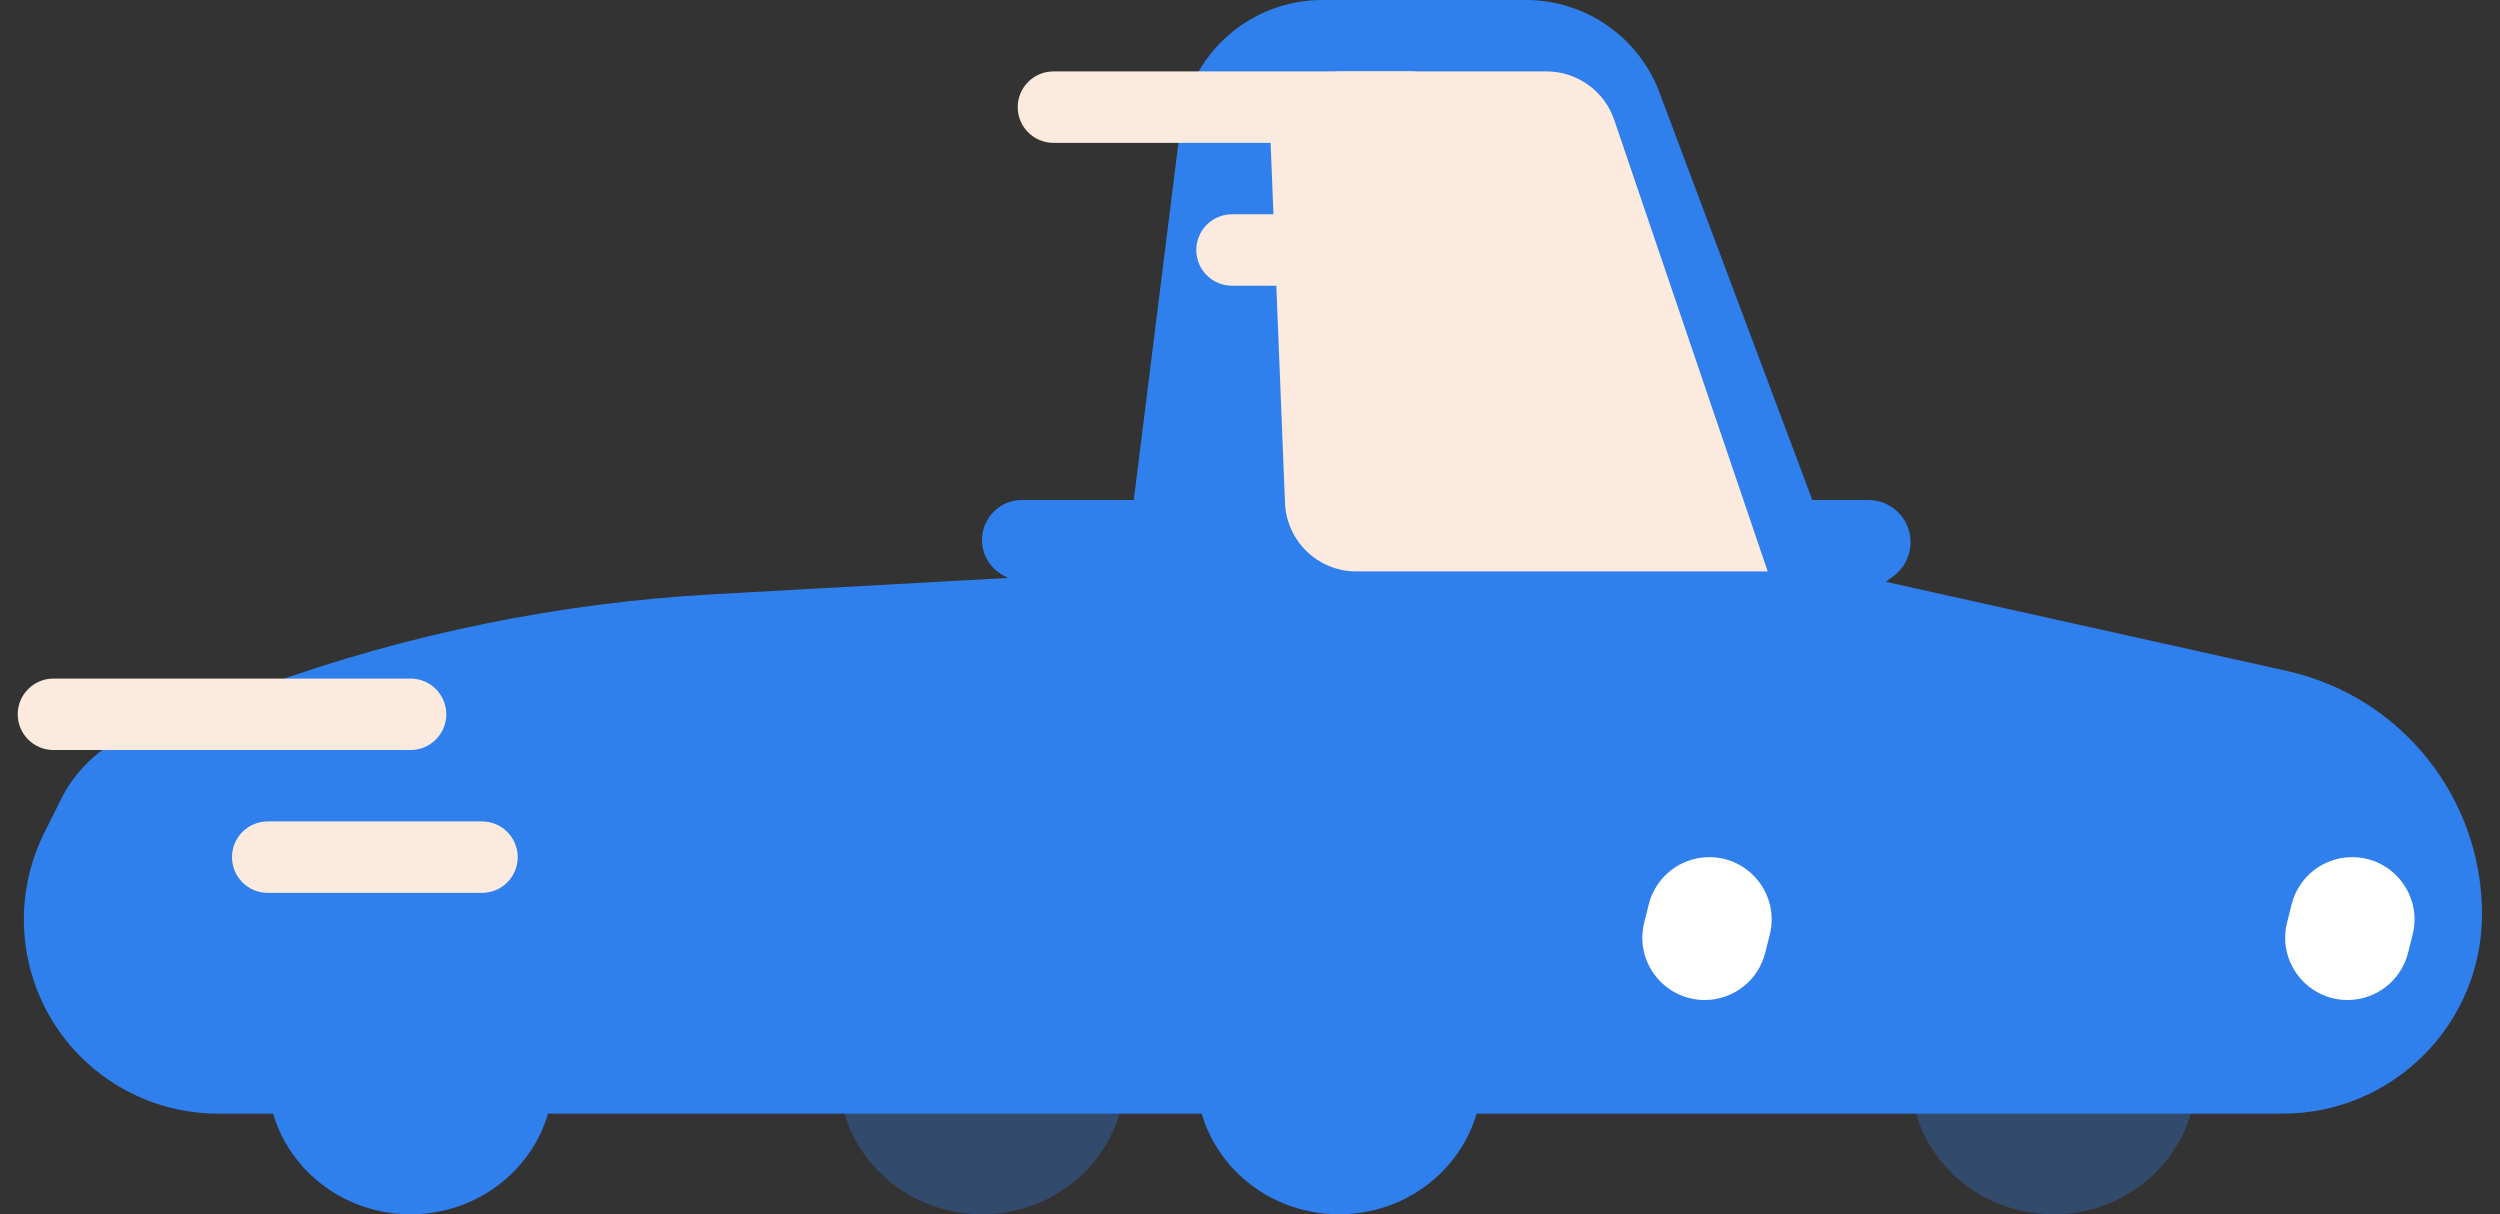 <svg width="35" height="17" viewBox="0 0 35 17" version="1.1" xmlns="http://www.w3.org/2000/svg" xmlns:xlink="http://www.w3.org/1999/xlink">
<rect x="0" y="0" width="35" height="17" fill="#333333" stroke="none"/>
<g id="Canvas" fill="none">
<g id="ico-car">
<g id="Vector" opacity="0.3">
<path d="M 19 2.062C 19 3.132 18.105 4 17 4C 15.895 4 15 3.132 15 2.062C 15 0.992 15.895 0 17 0C 18.105 0 19 0.992 19 2.062Z" transform="translate(11.748 13)" fill="#2F80ED"/>
<path d="M 4 2.062C 4 3.132 3.105 4 2 4C 0.895 4 0 3.132 0 2.062C 0 0.992 0.895 0 2 0C 3.105 0 4 0.992 4 2.062Z" transform="translate(11.748 13)" fill="#2F80ED"/>
</g>
<g id="Vector_2">
<path d="M 2.718 15.591L 31.622 15.591C 33.164 15.591 34.414 14.341 34.414 12.799C 34.414 11.164 33.278 9.748 31.681 9.393L 25.414 8L 22.9 1.298C 22.608 0.517 21.861 0 21.028 0L 18.179 0C 17.171 0 16.32 0.751 16.195 1.752L 15.414 8L 9.646 8.32C 7.502 8.44 5.388 8.87 3.368 9.598L 1.586 10.24C 1.123 10.407 0.742 10.746 0.522 11.186L 0.286 11.66C -0.235 12.705 -0.031 13.966 0.794 14.793C 1.304 15.304 1.996 15.591 2.718 15.591Z" transform="translate(0.334 0)" fill="#2F80ED"/>
<path d="M 25.822 7L 24.414 7L 24.914 9L 26.174 8.066C 26.325 7.955 26.414 7.778 26.414 7.591C 26.414 7.265 26.149 7 25.822 7Z" transform="translate(0.334 0)" fill="#2F80ED"/>
<path d="M 13.973 7L 15.914 7L 15.414 9L 13.701 8.049C 13.524 7.95 13.414 7.763 13.414 7.56C 13.414 7.251 13.664 7 13.973 7Z" transform="translate(0.334 0)" fill="#2F80ED"/>
<path d="M 7.414 15.062C 7.414 16.133 6.518 17 5.414 17C 4.309 17 3.414 16.133 3.414 15.062C 3.414 13.992 4.309 13 5.414 13C 6.518 13 7.414 13.992 7.414 15.062Z" transform="translate(0.334 0)" fill="#2F80ED"/>
<path d="M 20.414 15.062C 20.414 16.133 19.518 17 18.414 17C 17.309 17 16.414 16.133 16.414 15.062C 16.414 13.992 17.309 13 18.414 13C 19.518 13 20.414 13.992 20.414 15.062Z" transform="translate(0.334 0)" fill="#2F80ED"/>
</g>
<g id="Vector 2.3">
<path d="M 0 -0.5C -0.276 -0.5 -0.5 -0.276 -0.5 0C -0.5 0.276 -0.276 0.5 0 0.5L 0 -0.5ZM 5 0.5C 5.276 0.5 5.5 0.276 5.5 0C 5.5 -0.276 5.276 -0.5 5 -0.5L 5 0.5ZM 0 0.5L 5 0.5L 5 -0.5L 0 -0.5L 0 0.5Z" transform="translate(0.748 10)" fill="#FCEADE"/>
</g>
<g id="Vector 2.4">
<path d="M 0 -0.5C -0.276 -0.5 -0.5 -0.276 -0.5 0C -0.5 0.276 -0.276 0.5 0 0.5L 0 -0.5ZM 3 0.5C 3.276 0.5 3.5 0.276 3.5 0C 3.5 -0.276 3.276 -0.5 3 -0.5L 3 0.5ZM 0 0.5L 3 0.5L 3 -0.5L 0 -0.5L 0 0.5Z" transform="translate(3.748 12)" fill="#FCEADE"/>
</g>
<g id="Vector 2.5">
<path d="M 0 -0.5C -0.276 -0.5 -0.5 -0.276 -0.5 0C -0.5 0.276 -0.276 0.5 0 0.5L 0 -0.5ZM 5 0.5C 5.276 0.5 5.5 0.276 5.5 0C 5.5 -0.276 5.276 -0.5 5 -0.5L 5 0.5ZM 2.5 1.5C 2.224 1.5 2 1.724 2 2C 2 2.276 2.224 2.5 2.5 2.5L 2.5 1.5ZM 4.5 2.5C 4.776 2.5 5 2.276 5 2C 5 1.724 4.776 1.5 4.5 1.5L 4.5 2.5ZM 0 0.5L 5 0.5L 5 -0.5L 0 -0.5L 0 0.5ZM 2.5 2.5L 4.5 2.5L 4.5 1.5L 2.5 1.5L 2.5 2.5Z" transform="translate(14.748 1.5)" fill="#FCEADE"/>
</g>
<g id="Vector 2">
<path d="M 7 7L 1.241 7C 0.704 7 0.263 6.576 0.242 6.04L 0.042 1.04C 0.019 0.472 0.473 0 1.041 0L 3.904 0C 4.332 0 4.713 0.273 4.851 0.678L 7 7Z" transform="translate(17.748 1)" fill="#FCEADE"/>
</g>
<g id="Rectangle 5">
<path d="M 0.335 0.661C 0.432 0.273 0.781 0 1.182 0C 1.75 0 2.167 0.534 2.029 1.085L 1.965 1.339C 1.868 1.727 1.519 2 1.118 2C 0.55 2 0.133 1.466 0.271 0.915L 0.335 0.661Z" transform="translate(22.748 12)" fill="white"/>
</g>
<g id="Rectangle 5.1">
<path d="M 0.335 0.661C 0.432 0.273 0.781 0 1.182 0C 1.75 0 2.167 0.534 2.029 1.085L 1.965 1.339C 1.868 1.727 1.519 2 1.118 2C 0.55 2 0.133 1.466 0.271 0.915L 0.335 0.661Z" transform="translate(31.748 12)" fill="white"/>
</g>
</g>
</g>
</svg>

